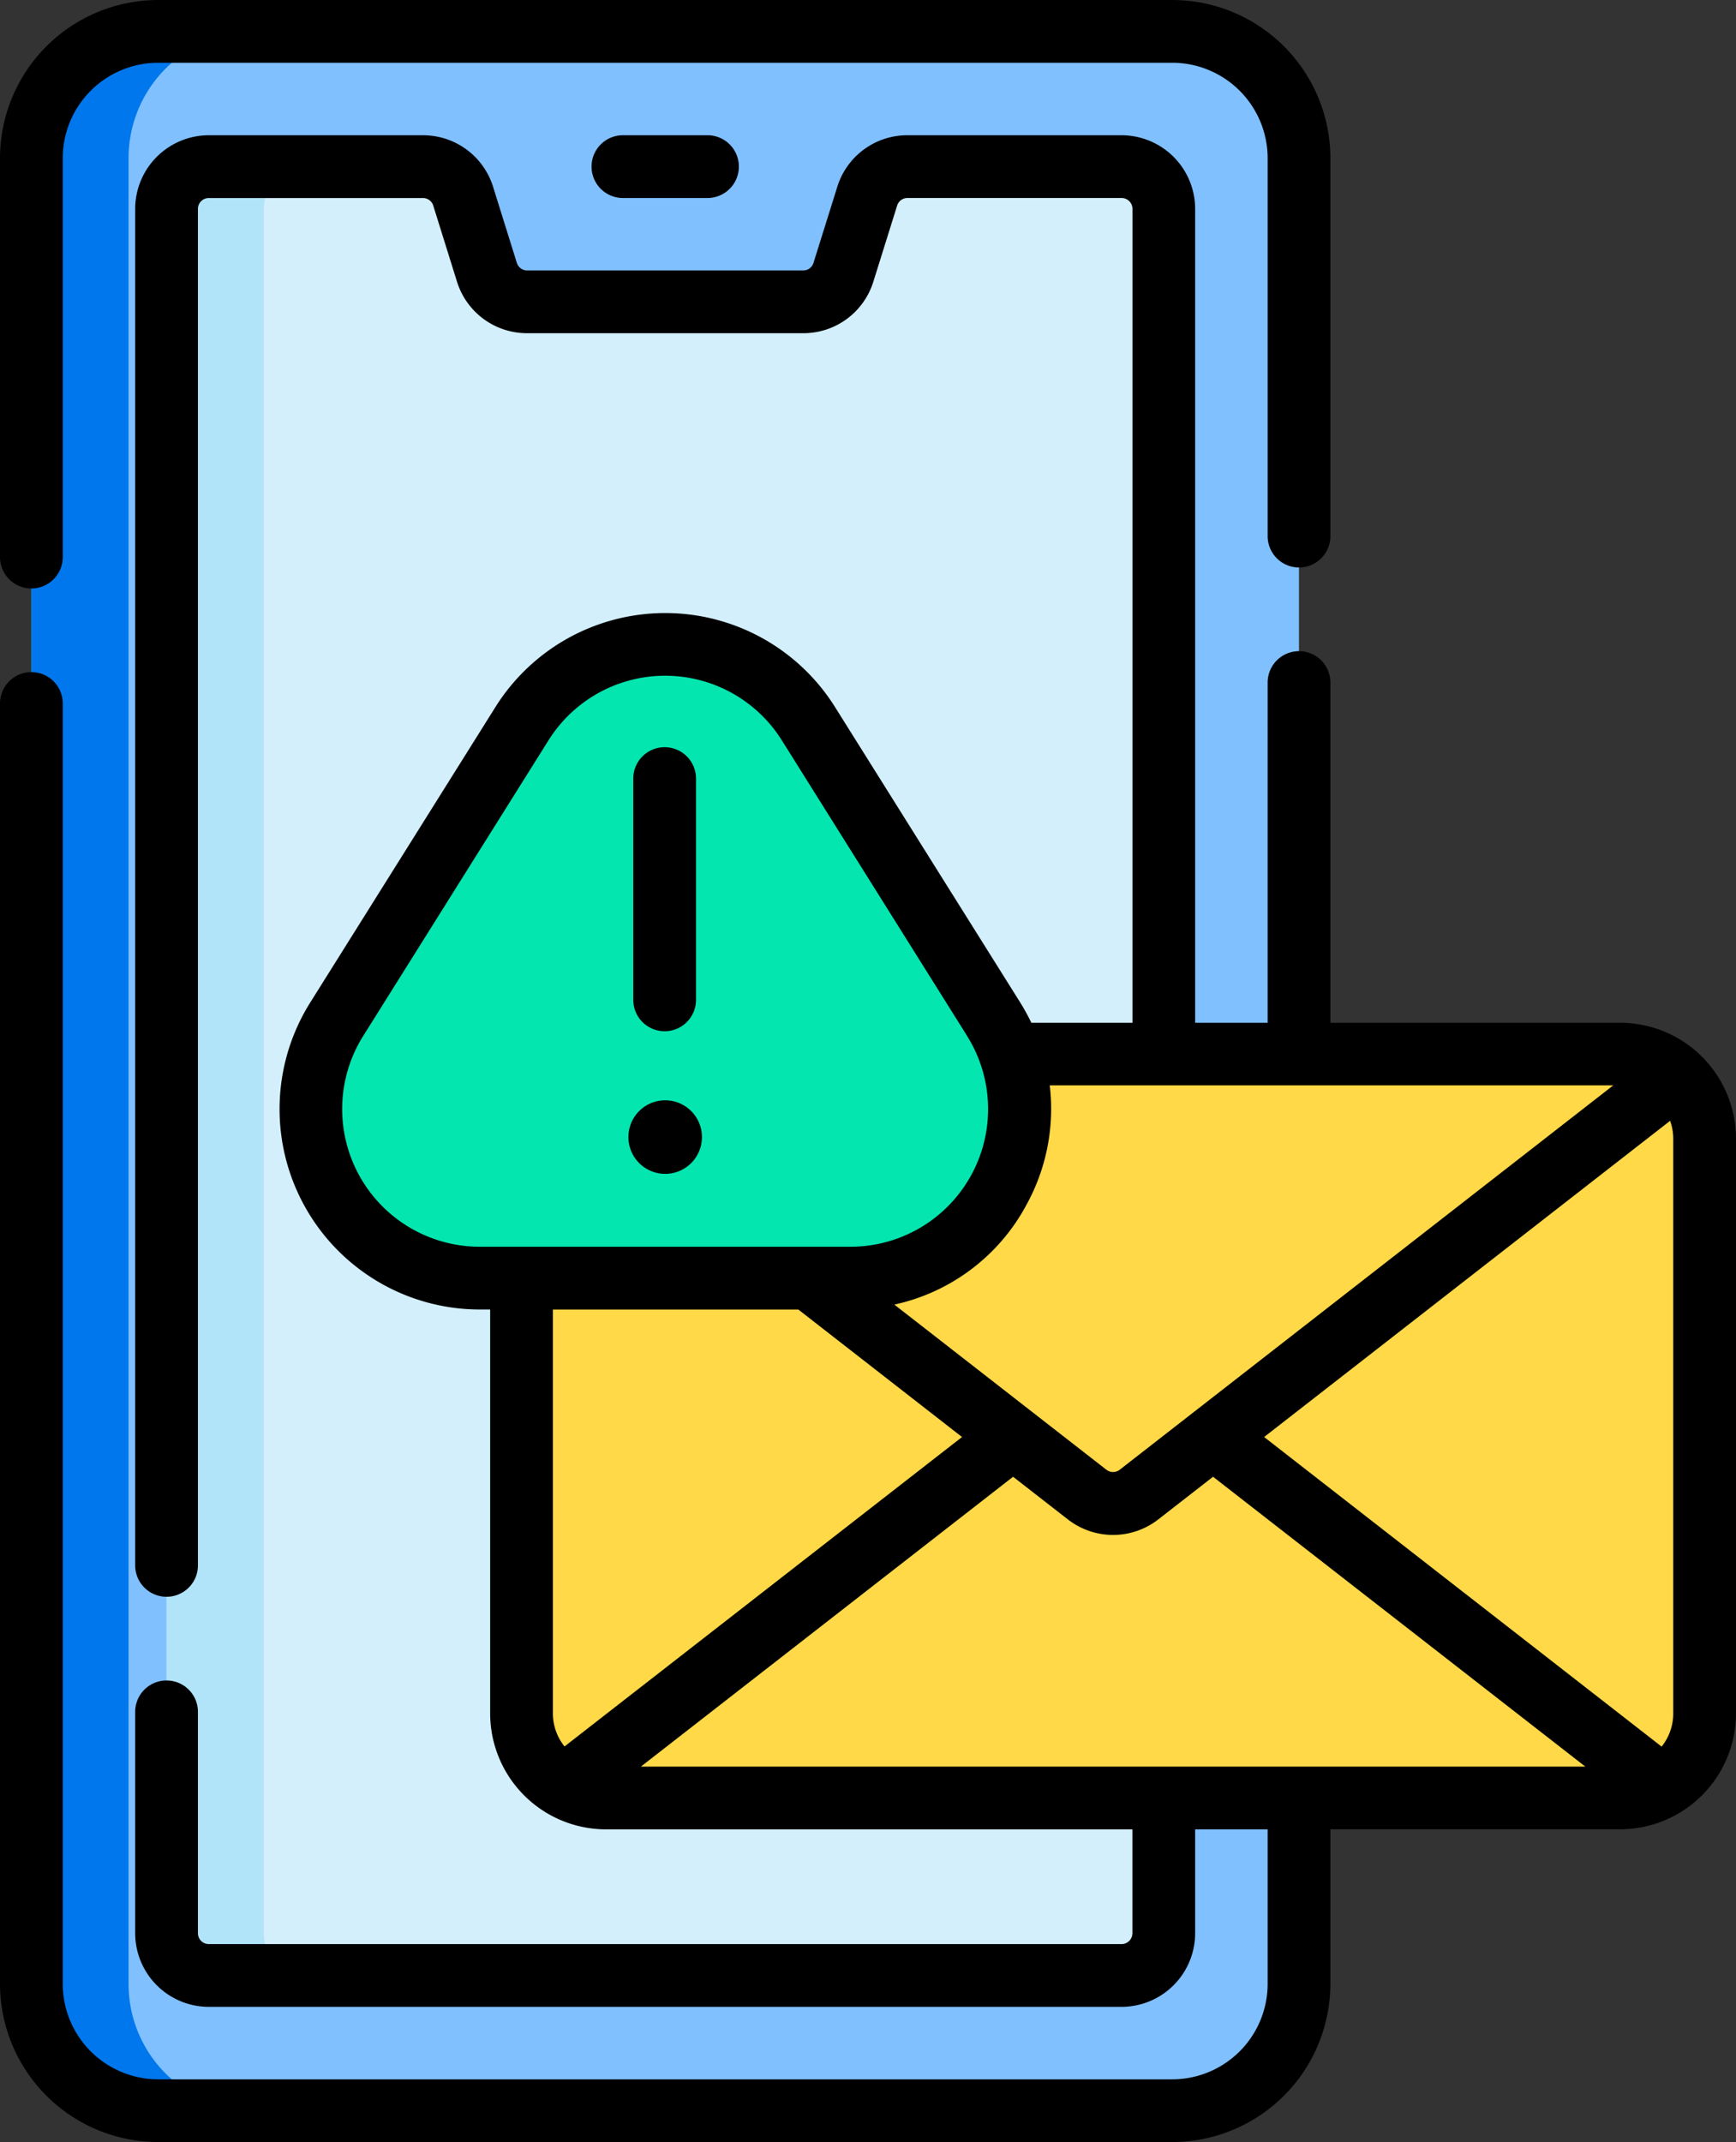 <svg id="t4-ic1" xmlns="http://www.w3.org/2000/svg" width="81.059" height="100" viewBox="0 0 81.059 100">
  <rect x="0" y="0" width="81.059" height="100" fill="#333333" stroke="none"/>
  <g id="Group_109116" data-name="Group 109116" transform="translate(1.464 1.465)">
    <g id="Group_109112" data-name="Group 109112">
      <path id="Path_166864" data-name="Path 166864" d="M158.882,104.57h47.351a5.919,5.919,0,0,0,5.919-5.919V13.419A5.919,5.919,0,0,0,206.233,7.5H158.882a5.919,5.919,0,0,0-5.919,5.919V98.651A5.919,5.919,0,0,0,158.882,104.57Z" transform="translate(-152.963 -7.5)" fill="#80c0ff"/>
    </g>
    <g id="Group_109113" data-name="Group 109113" transform="translate(0)">
      <path id="Path_166865" data-name="Path 166865" d="M408.392,7.5h4.538a5.919,5.919,0,0,0-5.919,5.919V98.651a5.919,5.919,0,0,0,5.919,5.919h-4.538a5.919,5.919,0,0,1-5.919-5.919V13.419A5.919,5.919,0,0,1,408.392,7.5Z" transform="translate(-402.473 -7.5)" fill="#0077ec"/>
    </g>
    <g id="Group_109114" data-name="Group 109114" transform="translate(6.313 6.313)">
      <path id="Path_166866" data-name="Path 166866" d="M199.137,41.21l1.108,3.545a1.973,1.973,0,0,0,1.883,1.385h12.883a1.973,1.973,0,0,0,1.883-1.385L218,41.21a1.973,1.973,0,0,1,1.883-1.385h9.993A1.973,1.973,0,0,1,231.85,41.8v80.5a1.973,1.973,0,0,1-1.973,1.973H187.261a1.973,1.973,0,0,1-1.973-1.973V41.8a1.973,1.973,0,0,1,1.973-1.973h9.993A1.973,1.973,0,0,1,199.137,41.21Z" transform="translate(-185.288 -39.825)" fill="#d3effb"/>
    </g>
    <g id="Group_109115" data-name="Group 109115" transform="translate(6.313 6.313)">
      <path id="Path_166867" data-name="Path 166867" d="M392.324,39.825h4.538a1.973,1.973,0,0,0-1.973,1.973v80.5a1.973,1.973,0,0,0,1.973,1.973h-4.538a1.973,1.973,0,0,1-1.973-1.973V41.8A1.973,1.973,0,0,1,392.324,39.825Z" transform="translate(-390.351 -39.825)" fill="#b1e4f9"/>
    </g>
  </g>
  <g id="Group_109120" data-name="Group 109120" transform="translate(24.351 49.211)">
    <g id="Group_109117" data-name="Group 109117" transform="translate(0 0)">
      <path id="Path_166868" data-name="Path 166868" d="M111.231,282.738V255.906a3.946,3.946,0,0,0-3.946-3.946H59.934a3.946,3.946,0,0,0-3.946,3.946v26.832a3.946,3.946,0,0,0,3.946,3.946h47.351A3.946,3.946,0,0,0,111.231,282.738Z" transform="translate(-55.988 -251.96)" fill="#ffd947"/>
    </g>
    <g id="Group_109118" data-name="Group 109118">
      <path id="Path_166869" data-name="Path 166869" d="M80.216,275.823,55.988,256.96V255.9a3.946,3.946,0,0,1,3.946-3.946h47.352a3.946,3.946,0,0,1,3.946,3.946v1.055L87,275.823a5.524,5.524,0,0,1-6.787,0Z" transform="translate(-55.988 -251.959)" fill="#ffd947" style="mix-blend-mode: multiply;isolation: isolate"/>
    </g>
    <g id="Group_109119" data-name="Group 109119" transform="translate(1.307)">
      <path id="Path_166870" data-name="Path 166870" d="M87.784,272.521l-25.1-19.544a3.927,3.927,0,0,1,2.638-1.018h47.352a3.926,3.926,0,0,1,2.638,1.018l-25.1,19.544A1.973,1.973,0,0,1,87.784,272.521Z" transform="translate(-62.682 -251.959)" fill="#ffd947"/>
    </g>
  </g>
  <g id="Group_109123" data-name="Group 109123" transform="translate(14.502 30.082)">
    <g id="Group_109121" data-name="Group 109121" transform="translate(0)">
      <path id="Path_166871" data-name="Path 166871" d="M242.962,157.719l8.652,13.8a7.892,7.892,0,0,1-6.687,12.084h-17.3a7.892,7.892,0,0,1-6.687-12.084l8.652-13.8A7.892,7.892,0,0,1,242.962,157.719Z" transform="translate(-219.719 -154.019)" fill="#03e6b0"/>
    </g>
    <g id="Group_109122" data-name="Group 109122" transform="translate(0 7.697)">
      <path id="Path_166872" data-name="Path 166872" d="M291.225,203.234l6.146-9.8a20.144,20.144,0,0,0,12.021,21.888h-11.48A7.892,7.892,0,0,1,291.225,203.234Z" transform="translate(-290.007 -193.429)" fill="#03e6b0" style="mix-blend-mode: multiply;isolation: isolate"/>
    </g>
  </g>
  <g id="Group_109124" data-name="Group 109124" transform="translate(0 0)">
    <path id="Path_166873" data-name="Path 166873" d="M297.412,266.4a1.717,1.717,0,1,1,1.717-1.717A1.717,1.717,0,0,1,297.412,266.4Z" transform="translate(-266.353 -211.601)"/>
    <path id="Path_166874" data-name="Path 166874" d="M49.955,57.392a1.465,1.465,0,0,1,1.465,1.465v59.775a4.458,4.458,0,0,0,4.453,4.453h47.352a4.459,4.459,0,0,0,4.455-4.453v-7.217h-3.385v4.848a3.441,3.441,0,0,1-3.437,3.438H58.24a3.441,3.441,0,0,1-3.438-3.438V105.93a1.465,1.465,0,0,1,2.93,0v10.334a.508.508,0,0,0,.508.508h42.617a.508.508,0,0,0,.508-.508v-4.848H76.787A5.417,5.417,0,0,1,71.377,106V87.148H70.9a9.357,9.357,0,0,1-7.928-14.326l8.652-13.8a9.356,9.356,0,0,1,15.855,0l8.652,13.8a9.678,9.678,0,0,1,.515.94h4.722V35.767a.508.508,0,0,0-.508-.508H90.865a.5.5,0,0,0-.485.355l-1.108,3.542a3.419,3.419,0,0,1-3.282,2.415H73.107a3.423,3.423,0,0,1-3.281-2.413L68.72,35.616a.506.506,0,0,0-.485-.356H58.24a.508.508,0,0,0-.508.508V99.093a1.465,1.465,0,0,1-2.93,0V35.767A3.441,3.441,0,0,1,58.24,32.33h9.994a3.425,3.425,0,0,1,3.281,2.411l1.107,3.544a.506.506,0,0,0,.485.357H85.99a.5.5,0,0,0,.485-.357l1.109-3.543a3.42,3.42,0,0,1,3.281-2.412h9.992a3.441,3.441,0,0,1,3.438,3.438V73.762h3.385V57.879a1.465,1.465,0,1,1,2.93,0V73.762h13.529a5.416,5.416,0,0,1,5.41,5.41V106a5.417,5.417,0,0,1-5.41,5.412H110.609v7.217a7.392,7.392,0,0,1-7.385,7.383H55.873a7.391,7.391,0,0,1-7.383-7.383V58.857A1.465,1.465,0,0,1,49.955,57.392ZM126.619,106V79.172a2.467,2.467,0,0,0-.147-.833L107.516,93.1l18.56,14.452A2.47,2.47,0,0,0,126.619,106ZM105.131,94.955l-2.556,1.99a3.437,3.437,0,0,1-4.225,0l-2.556-1.99L78.415,108.486h44.1ZM74.306,106a2.47,2.47,0,0,0,.543,1.546L93.41,93.1l-7.642-5.95H74.306Zm19.34-31.626-8.652-13.8a6.427,6.427,0,0,0-10.891,0l-8.652,13.8A6.427,6.427,0,0,0,70.9,84.218H88.2a6.427,6.427,0,0,0,5.445-9.841Zm2.741,7.944a9.219,9.219,0,0,1-6.138,4.6l9.9,7.708a.51.51,0,0,0,.626,0l23.043-17.942H97.506a9.281,9.281,0,0,1-1.118,5.63Z" transform="translate(-48.49 -26.016)"/>
    <path id="Path_166875" data-name="Path 166875" d="M152.843,0h47.352a7.392,7.392,0,0,1,7.385,7.383V25.027a1.465,1.465,0,1,1-2.93,0V7.383a4.459,4.459,0,0,0-4.455-4.453H152.843a4.458,4.458,0,0,0-4.453,4.453V26.006a1.465,1.465,0,0,1-2.93,0V7.383A7.391,7.391,0,0,1,152.843,0Z" transform="translate(-145.46 0)"/>
    <path id="Path_166876" data-name="Path 166876" d="M288.351,35.255a1.465,1.465,0,0,1,0-2.93H292.3a1.465,1.465,0,0,1,0,2.93Z" transform="translate(-259.265 -26.012)"/>
    <path id="Path_166877" data-name="Path 166877" d="M298.581,191.85a1.465,1.465,0,0,1-1.465-1.465V180.055a1.465,1.465,0,0,1,2.93,0v10.331A1.465,1.465,0,0,1,298.581,191.85Z" transform="translate(-267.547 -143.709)"/>
  </g>
</svg>
